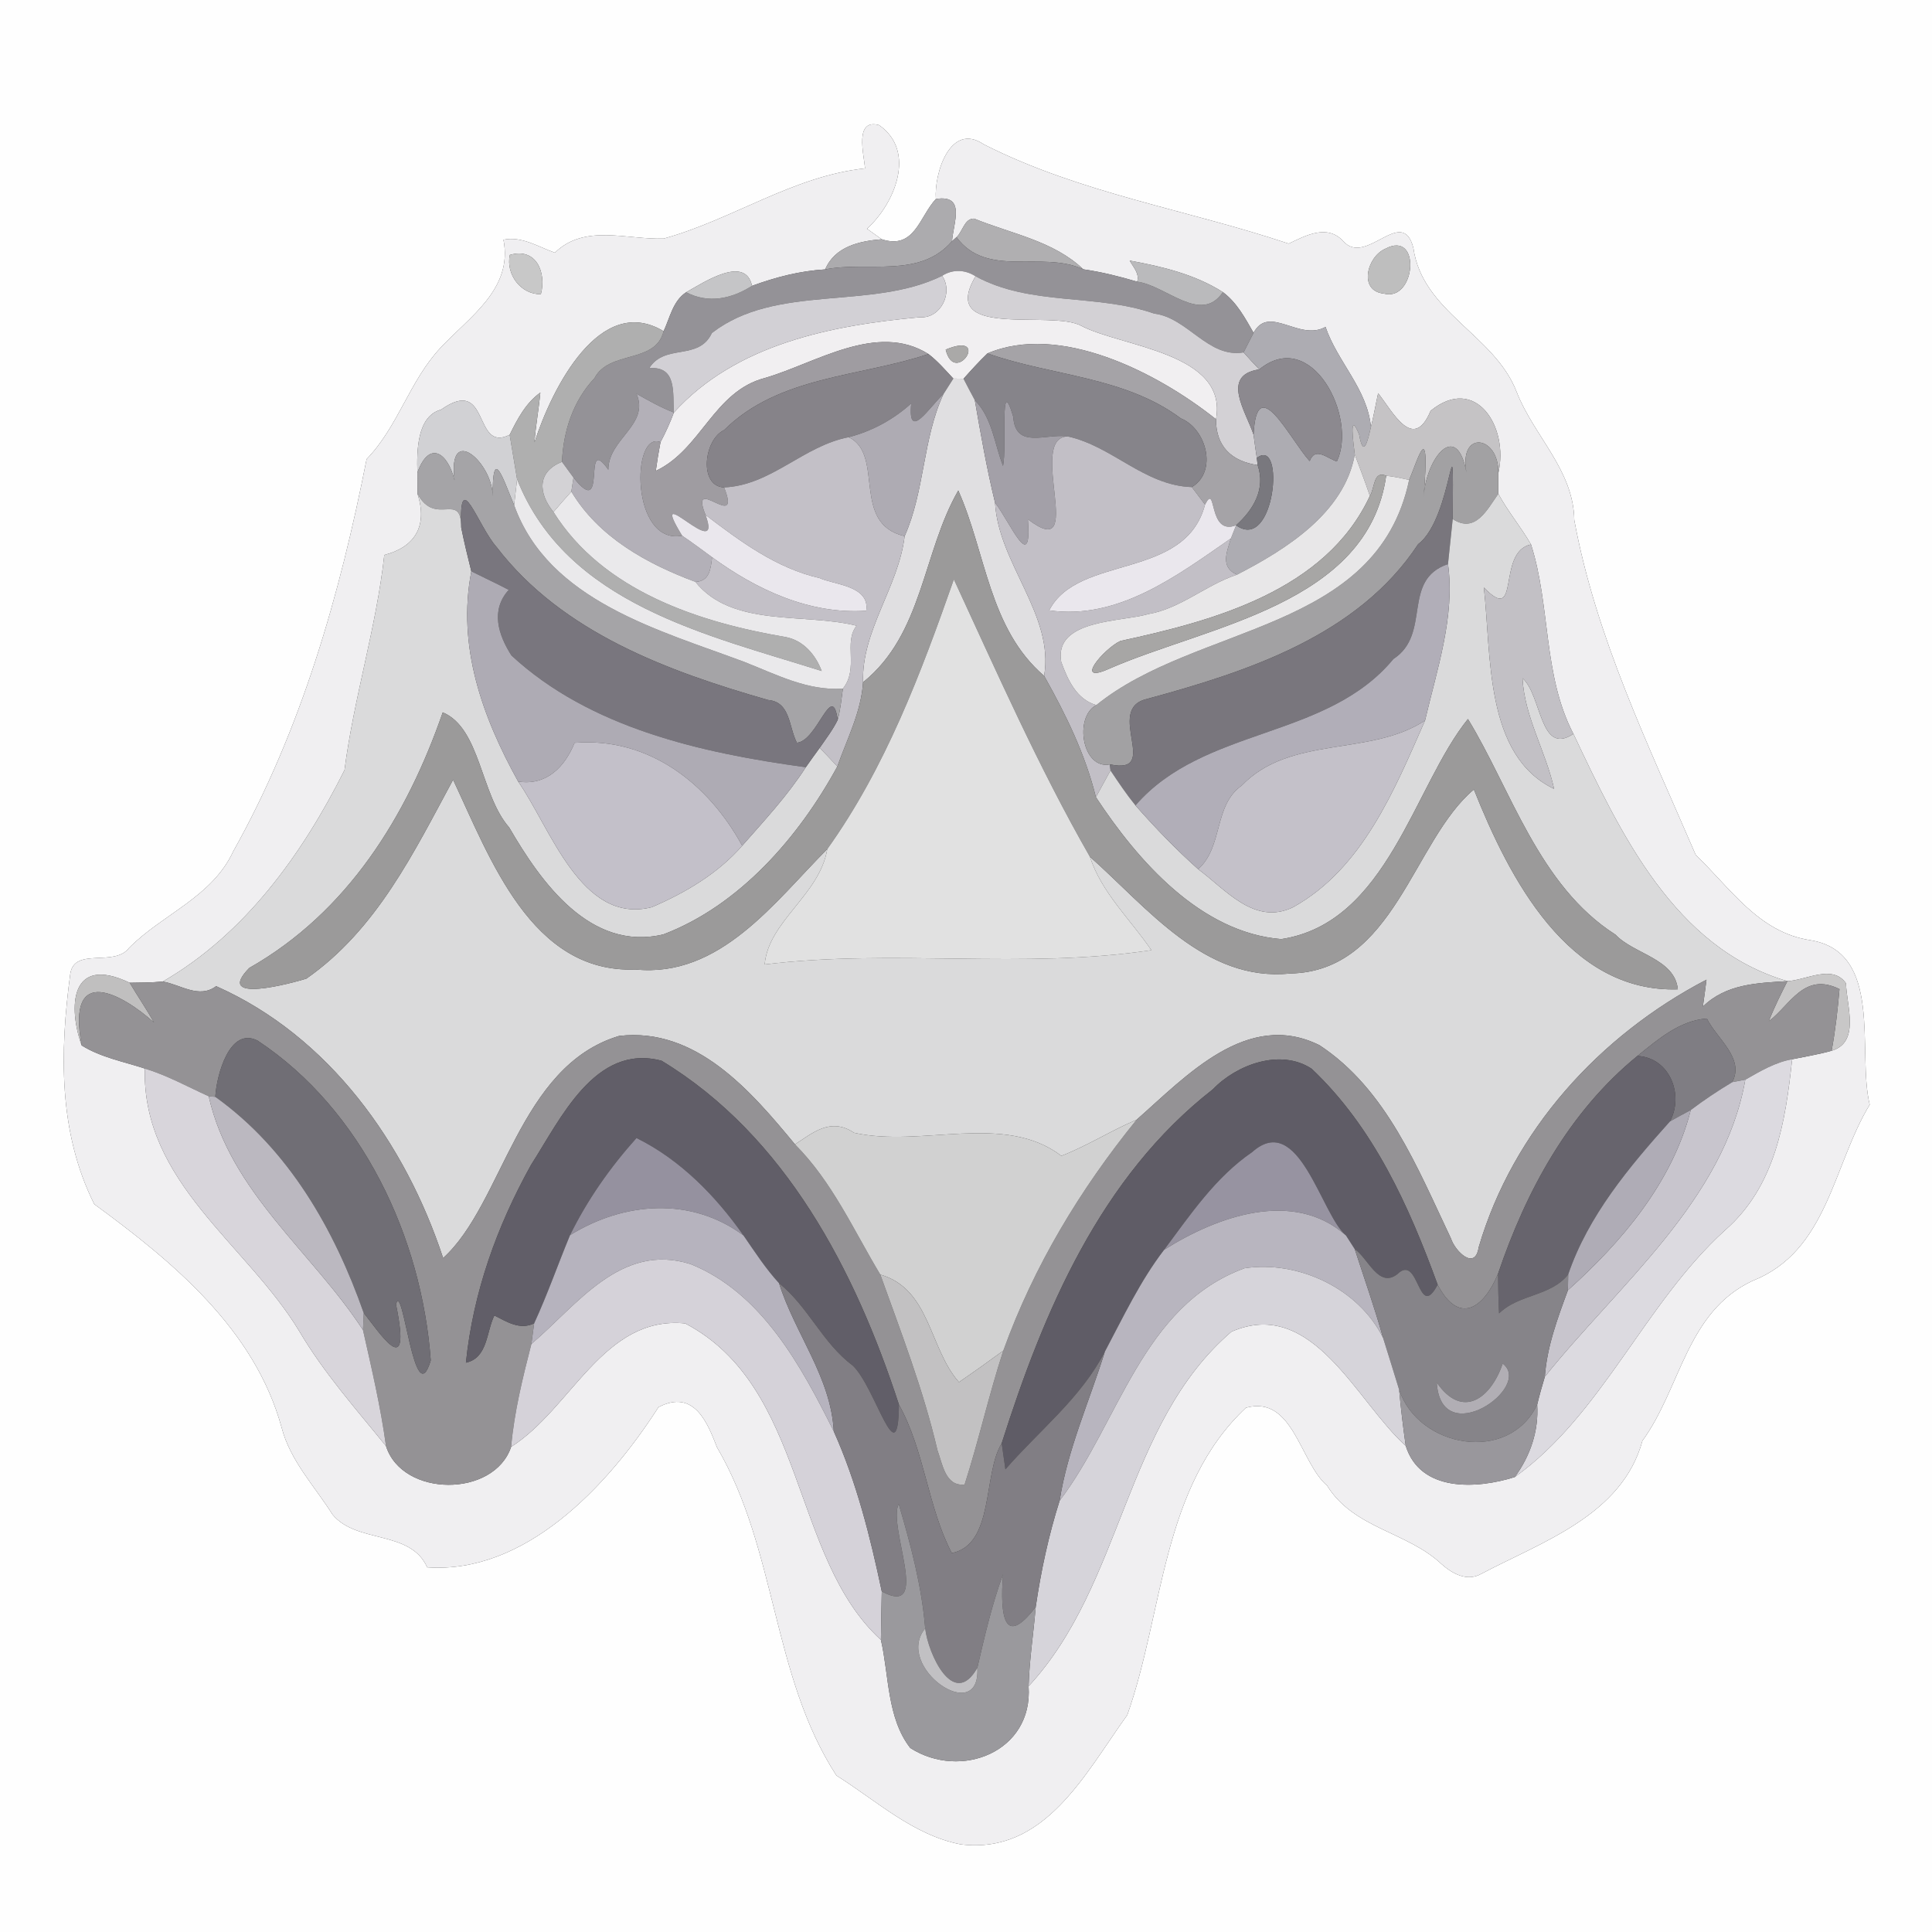 <?xml version="1.0" encoding="UTF-8" ?>
<!DOCTYPE svg PUBLIC "-//W3C//DTD SVG 1.1//EN" "http://www.w3.org/Graphics/SVG/1.1/DTD/svg11.dtd">
<svg width="250pt" height="250pt" viewBox="0 0 250 250" version="1.1" xmlns="http://www.w3.org/2000/svg">
<rect x="0" y="0" width="250" height="250" fill="#333333" stroke="none"/>
<g id="#fefefeff">
<path fill="#fefefe" opacity="1.00" d=" M 0.00 0.00 L 250.00 0.00 L 250.00 250.00 L 0.00 250.00 L 0.00 0.00 M 111.94 21.79 C 102.62 22.78 94.80 28.41 85.90 30.87 C 81.11 31.05 75.67 28.92 71.80 32.70 C 69.63 31.94 67.56 30.54 65.15 31.02 C 66.41 37.43 60.68 41.04 57.00 45.01 C 53.00 49.28 51.52 55.19 47.44 59.41 C 43.98 77.00 38.98 94.47 30.19 110.15 C 27.44 116.10 21.07 118.26 16.71 122.65 C 14.78 125.21 9.59 122.48 9.09 126.05 C 7.74 136.10 7.54 146.50 12.20 155.82 C 22.40 163.29 32.96 172.01 36.45 184.75 C 37.58 189.06 40.71 192.30 43.03 195.98 C 46.17 199.79 53.08 197.92 55.28 202.81 C 67.86 203.70 78.54 192.49 85.21 182.08 C 89.88 179.67 91.58 184.22 92.78 187.28 C 100.56 200.59 99.87 216.86 108.23 229.75 C 113.41 233.00 118.16 237.47 124.32 238.66 C 135.22 240.00 140.43 229.46 145.87 221.92 C 150.60 208.56 150.26 192.47 161.22 182.16 C 167.35 180.49 168.21 189.25 171.73 192.24 C 175.18 197.82 182.10 198.18 186.59 202.44 C 187.98 203.65 189.85 204.69 191.68 203.65 C 199.62 199.47 209.89 196.07 212.53 186.43 C 217.50 179.62 218.21 169.76 226.77 165.74 C 236.53 161.90 237.16 150.80 241.94 142.94 C 240.26 136.08 243.82 123.15 234.19 121.65 C 227.53 120.62 223.92 114.92 219.43 110.64 C 213.31 96.42 206.54 82.56 203.71 67.30 C 203.62 60.80 198.48 56.43 196.25 50.71 C 193.39 43.29 184.06 40.41 182.89 32.09 C 181.46 26.48 176.74 34.59 173.80 31.19 C 171.73 28.98 168.98 30.46 166.76 31.53 C 153.58 27.12 139.79 25.02 127.32 18.69 C 122.95 15.72 120.86 22.45 121.10 25.75 C 118.96 28.05 118.36 32.35 114.09 30.96 C 113.62 30.62 112.67 29.94 112.19 29.60 C 115.76 26.37 118.63 19.58 113.75 16.19 C 110.54 15.31 111.78 19.96 111.94 21.79 Z" />
</g>
<g id="#f0eff1ff">
<path fill="#f0eff1" opacity="1.00" d=" M 111.94 21.79 C 111.78 19.96 110.54 15.31 113.75 16.19 C 118.63 19.58 115.76 26.37 112.19 29.60 C 112.67 29.94 113.62 30.62 114.09 30.96 C 111.20 31.19 108.02 31.91 106.78 34.86 C 103.52 35.05 100.36 35.87 97.31 36.99 C 96.44 32.96 91.08 36.53 88.79 37.82 C 87.07 38.94 86.69 41.12 85.87 42.86 C 77.64 37.89 71.42 50.25 69.16 57.25 C 69.32 55.09 69.72 52.96 69.92 50.80 C 68.03 52.15 66.95 54.23 65.95 56.26 C 61.15 58.67 63.49 48.48 57.07 53.01 C 53.94 53.85 53.93 58.39 54.01 61.15 C 54.01 61.84 54.02 63.21 54.02 63.89 C 55.43 68.23 53.51 70.85 49.73 71.81 C 48.70 81.20 45.79 90.28 44.58 99.65 C 39.12 110.54 31.71 120.85 21.07 127.01 C 19.64 127.15 18.21 127.15 16.78 127.17 C 8.97 123.43 8.83 130.48 10.57 135.28 C 13.06 136.83 15.99 137.37 18.74 138.27 C 18.39 153.01 31.90 160.96 38.73 172.26 C 41.90 177.64 46.04 182.29 49.95 187.12 C 52.05 193.76 63.94 193.81 66.14 187.22 C 73.98 182.26 78.09 170.20 88.67 171.25 C 104.39 179.53 102.29 201.54 113.99 212.20 C 115.05 216.79 114.76 222.30 117.79 226.19 C 124.31 230.36 133.69 226.69 133.10 218.20 C 145.41 204.89 145.44 184.27 159.35 172.32 C 169.85 167.75 175.51 181.35 181.90 187.09 C 183.77 193.08 191.04 192.70 196.01 191.13 C 207.31 183.05 212.82 168.64 223.20 159.21 C 229.76 153.49 231.04 145.13 231.90 137.07 C 233.61 136.72 235.33 136.44 237.01 135.97 C 240.73 134.85 238.95 130.21 238.87 127.24 C 237.11 124.73 233.73 126.84 231.29 126.96 C 216.64 122.70 209.63 107.71 203.60 94.96 C 199.63 87.36 200.66 78.38 198.11 70.45 C 196.81 68.19 195.12 66.19 193.88 63.90 C 193.88 63.23 193.88 61.91 193.88 61.24 C 195.29 55.19 190.91 48.42 185.12 53.16 C 182.87 58.55 180.25 53.31 178.33 50.88 C 178.01 52.33 177.76 53.80 177.40 55.24 C 176.91 50.30 173.07 46.83 171.52 42.30 C 168.13 44.22 164.20 39.34 162.21 43.07 C 161.12 41.16 160.04 39.14 158.24 37.80 C 154.63 35.50 150.35 34.48 146.18 33.72 C 146.65 34.58 147.47 35.38 147.15 36.45 C 144.86 35.77 142.54 35.19 140.18 34.85 C 136.31 31.17 131.01 30.30 126.05 28.29 C 124.80 28.25 124.57 29.98 123.77 30.69 L 123.19 31.21 C 123.37 28.82 125.02 25.13 121.10 25.75 C 120.86 22.45 122.95 15.72 127.32 18.69 C 139.79 25.02 153.58 27.12 166.76 31.53 C 168.98 30.46 171.73 28.98 173.80 31.19 C 176.74 34.59 181.46 26.48 182.89 32.09 C 184.06 40.41 193.39 43.29 196.25 50.71 C 198.48 56.43 203.62 60.80 203.71 67.30 C 206.54 82.56 213.31 96.42 219.43 110.64 C 223.92 114.92 227.53 120.62 234.19 121.65 C 243.82 123.15 240.26 136.08 241.94 142.94 C 237.16 150.80 236.53 161.90 226.77 165.74 C 218.21 169.76 217.50 179.62 212.53 186.43 C 209.89 196.07 199.62 199.47 191.68 203.65 C 189.85 204.69 187.98 203.65 186.59 202.44 C 182.10 198.18 175.18 197.82 171.73 192.24 C 168.21 189.25 167.35 180.49 161.22 182.16 C 150.26 192.47 150.60 208.56 145.87 221.92 C 140.43 229.46 135.22 240.00 124.32 238.66 C 118.16 237.47 113.41 233.00 108.23 229.75 C 99.87 216.86 100.56 200.59 92.78 187.28 C 91.58 184.22 89.88 179.67 85.21 182.08 C 78.54 192.49 67.86 203.70 55.28 202.81 C 53.08 197.92 46.17 199.79 43.03 195.98 C 40.71 192.30 37.58 189.06 36.45 184.75 C 32.96 172.01 22.40 163.29 12.20 155.82 C 7.54 146.50 7.74 136.10 9.09 126.05 C 9.59 122.48 14.78 125.21 16.71 122.65 C 21.07 118.26 27.44 116.10 30.19 110.15 C 38.98 94.47 43.98 77.00 47.44 59.41 C 51.52 55.19 53.00 49.28 57.00 45.01 C 60.68 41.04 66.41 37.43 65.15 31.02 C 67.56 30.54 69.63 31.94 71.80 32.70 C 75.67 28.92 81.11 31.05 85.90 30.87 C 94.80 28.41 102.62 22.78 111.94 21.79 M 179.26 32.19 C 176.88 33.22 175.75 37.64 179.06 37.99 C 183.21 39.11 183.96 29.69 179.26 32.19 M 65.97 32.99 C 65.44 35.49 67.39 38.12 69.99 38.07 C 70.73 35.25 69.38 31.98 65.97 32.99 Z" />
</g>
<g id="#acabaeff">
<path fill="#acabae" opacity="1.00" d=" M 114.09 30.96 C 118.36 32.35 118.96 28.05 121.10 25.75 C 125.02 25.13 123.37 28.82 123.19 31.21 C 119.00 36.09 112.28 33.77 106.78 34.86 C 108.02 31.91 111.20 31.19 114.09 30.96 Z" />
</g>
<g id="#b0afb1ff">
<path fill="#b0afb1" opacity="1.00" d=" M 123.77 30.69 C 124.57 29.98 124.80 28.25 126.05 28.29 C 131.01 30.30 136.31 31.17 140.18 34.85 C 134.81 32.36 127.72 36.06 123.77 30.69 Z" />
</g>
<g id="#949297ff">
<path fill="#949297" opacity="1.00" d=" M 123.19 31.21 L 123.77 30.69 C 127.72 36.06 134.81 32.36 140.18 34.85 C 142.54 35.19 144.86 35.77 147.15 36.45 C 150.87 36.92 155.41 42.02 158.24 37.80 C 160.04 39.14 161.12 41.16 162.21 43.07 C 161.89 43.70 161.24 44.97 160.92 45.60 C 156.32 46.38 153.72 41.12 149.36 40.58 C 141.85 37.96 133.34 39.63 126.24 35.75 C 124.88 34.88 123.29 34.81 121.91 35.69 C 112.70 40.22 100.46 36.64 92.12 43.09 C 90.41 46.75 86.04 44.40 84.01 47.64 C 87.62 47.35 87.04 50.84 87.20 53.38 C 85.51 52.73 83.93 51.84 82.36 50.95 C 84.11 54.97 78.70 56.78 78.72 60.79 C 75.23 55.81 78.74 67.55 74.21 61.80 C 73.84 61.29 73.09 60.27 72.72 59.76 C 72.89 55.78 74.16 51.87 76.93 48.93 C 78.81 45.30 84.83 47.11 85.87 42.86 C 86.69 41.12 87.07 38.94 88.79 37.82 C 91.69 39.32 94.66 38.67 97.31 36.99 C 100.36 35.87 103.52 35.05 106.78 34.86 C 112.28 33.77 119.00 36.09 123.19 31.21 Z" />
</g>
<g id="#bebebeff">
<path fill="#bebebe" opacity="1.00" d=" M 179.26 32.19 C 183.96 29.69 183.21 39.11 179.06 37.99 C 175.75 37.64 176.88 33.22 179.26 32.19 Z" />
</g>
<g id="#c8c8c8ff">
<path fill="#c8c8c8" opacity="1.00" d=" M 65.97 32.99 C 69.38 31.98 70.73 35.25 69.99 38.07 C 67.39 38.12 65.44 35.49 65.97 32.99 Z" />
</g>
<g id="#bababcff">
<path fill="#bababc" opacity="1.00" d=" M 146.18 33.72 C 150.35 34.48 154.63 35.50 158.24 37.80 C 155.41 42.02 150.87 36.92 147.15 36.45 C 147.47 35.38 146.65 34.58 146.18 33.72 Z" />
</g>
<g id="#c5c5c7ff">
<path fill="#c5c5c7" opacity="1.00" d=" M 88.79 37.82 C 91.08 36.53 96.44 32.96 97.31 36.99 C 94.66 38.67 91.69 39.32 88.79 37.82 Z" />
</g>
<g id="#f1eff1ff">
<path fill="#f1eff1" opacity="1.00" d=" M 121.91 35.69 C 123.29 34.81 124.88 34.88 126.24 35.75 C 121.32 44.02 136.02 40.01 139.94 42.17 C 145.12 44.90 158.94 45.61 157.35 54.25 C 149.59 48.07 137.05 41.79 127.78 45.73 C 126.69 46.77 125.68 47.89 124.68 49.01 C 124.35 49.00 123.69 48.99 123.36 48.99 C 122.33 47.89 121.34 46.73 120.14 45.81 C 113.46 41.62 105.54 47.01 98.98 48.91 C 92.34 50.64 90.74 58.17 84.86 60.93 C 85.03 59.68 85.23 58.45 85.47 57.21 C 86.13 55.98 86.71 54.70 87.20 53.38 C 95.24 44.51 107.61 42.09 119.03 41.05 C 121.73 41.26 123.40 37.83 121.91 35.69 M 122.37 45.24 C 123.58 50.10 128.34 42.76 122.37 45.24 Z" />
</g>
<g id="#d2d0d5ff">
<path fill="#d2d0d5" opacity="1.00" d=" M 92.12 43.09 C 100.46 36.64 112.70 40.22 121.91 35.69 C 123.40 37.83 121.73 41.26 119.03 41.05 C 107.61 42.09 95.24 44.51 87.20 53.38 C 87.04 50.84 87.62 47.35 84.01 47.64 C 86.04 44.40 90.41 46.75 92.12 43.09 Z" />
</g>
<g id="#d3d1d5ff">
<path fill="#d3d1d5" opacity="1.00" d=" M 126.24 35.75 C 133.34 39.63 141.85 37.96 149.36 40.58 C 153.72 41.12 156.32 46.38 160.92 45.60 C 161.58 46.35 162.26 47.08 162.95 47.80 C 157.89 48.54 161.25 53.31 162.21 56.25 C 162.34 57.26 162.48 58.26 162.63 59.26 L 162.74 60.18 C 159.36 59.70 157.33 57.75 157.35 54.25 C 158.94 45.61 145.12 44.90 139.94 42.17 C 136.02 40.01 121.32 44.02 126.24 35.75 Z" />
</g>
<g id="#afafafff">
<path fill="#afafaf" opacity="1.00" d=" M 69.16 57.25 C 71.42 50.25 77.64 37.89 85.87 42.86 C 84.83 47.11 78.81 45.30 76.93 48.93 C 74.16 51.87 72.89 55.78 72.72 59.76 C 69.50 61.03 69.63 63.82 71.62 66.25 C 77.99 76.43 90.37 80.52 101.65 82.43 C 103.95 82.86 105.54 84.72 106.33 86.83 C 91.53 82.15 73.31 78.18 66.91 62.02 C 66.67 60.58 66.19 57.70 65.95 56.26 C 66.95 54.23 68.03 52.15 69.92 50.80 C 69.72 52.96 69.32 55.09 69.16 57.25 Z" />
</g>
<g id="#adacb2ff">
<path fill="#adacb2" opacity="1.00" d=" M 162.21 43.07 C 164.20 39.34 168.13 44.22 171.52 42.30 C 173.07 46.83 176.91 50.30 177.40 55.24 C 177.00 56.98 176.44 59.46 175.87 56.22 C 174.49 52.85 175.16 57.57 175.31 58.82 C 173.95 66.38 166.40 71.10 160.07 74.36 C 157.86 73.39 158.76 71.42 159.28 69.67 C 159.44 69.25 159.78 68.40 159.95 67.97 C 164.98 71.60 166.37 56.38 162.63 59.26 C 162.48 58.26 162.34 57.26 162.21 56.25 C 162.62 47.90 166.82 56.71 169.47 59.67 C 170.18 57.73 171.75 59.33 172.99 59.71 C 175.70 54.02 169.73 42.25 162.95 47.80 C 162.26 47.08 161.58 46.35 160.92 45.60 C 161.24 44.97 161.89 43.70 162.21 43.07 Z" />
</g>
<g id="#9f9ca1ff">
<path fill="#9f9ca1" opacity="1.00" d=" M 98.98 48.91 C 105.54 47.01 113.46 41.62 120.14 45.81 C 111.25 48.79 100.79 48.62 93.70 55.65 C 91.06 56.89 90.40 62.94 93.70 63.07 C 96.06 69.04 89.08 61.12 91.30 66.64 C 93.70 73.21 83.50 61.50 88.27 69.32 C 81.61 70.59 81.66 55.67 85.47 57.21 C 85.23 58.45 85.03 59.68 84.86 60.93 C 90.74 58.17 92.34 50.64 98.98 48.91 Z" />
</g>
<g id="#a5a3a7ff">
<path fill="#a5a3a7" opacity="1.00" d=" M 127.78 45.73 C 137.05 41.79 149.59 48.07 157.35 54.25 C 157.33 57.75 159.36 59.70 162.74 60.18 C 163.80 63.27 162.19 65.96 159.95 67.97 C 156.24 69.41 157.47 62.24 155.93 65.30 C 155.35 64.54 154.78 63.79 154.22 63.03 C 157.60 61.00 156.09 55.47 152.80 54.14 C 145.48 48.69 136.11 48.67 127.78 45.73 Z" />
</g>
<g id="#aaa9a8ff">
<path fill="#aaa9a8" opacity="1.00" d=" M 122.37 45.24 C 128.34 42.76 123.58 50.10 122.37 45.24 Z" />
</g>
<g id="#868389ff">
<path fill="#868389" opacity="1.00" d=" M 93.70 55.65 C 100.79 48.62 111.25 48.79 120.14 45.81 C 121.34 46.73 122.33 47.89 123.36 48.99 C 123.04 49.49 122.40 50.50 122.08 51.00 C 120.34 52.56 117.42 57.32 117.91 52.21 C 115.60 54.29 112.85 55.79 109.83 56.57 C 103.97 57.68 99.79 62.81 93.70 63.07 C 90.40 62.94 91.06 56.89 93.70 55.65 Z" />
</g>
<g id="#86848aff">
<path fill="#86848a" opacity="1.00" d=" M 124.68 49.01 C 125.68 47.89 126.69 46.77 127.78 45.73 C 136.11 48.67 145.48 48.69 152.80 54.14 C 156.09 55.47 157.60 61.00 154.22 63.03 C 148.05 62.82 143.95 57.73 138.15 56.47 C 135.33 56.06 131.40 58.19 131.11 53.92 C 129.32 47.90 130.32 57.96 129.79 60.29 C 128.67 57.42 128.40 54.07 126.14 51.78 C 125.64 50.86 125.16 49.94 124.68 49.01 Z" />
</g>
<g id="#8c898fff">
<path fill="#8c898f" opacity="1.00" d=" M 162.95 47.80 C 169.73 42.25 175.70 54.02 172.99 59.71 C 171.75 59.33 170.18 57.73 169.47 59.67 C 166.82 56.71 162.62 47.90 162.21 56.25 C 161.25 53.31 157.89 48.54 162.95 47.80 Z" />
</g>
<g id="#e0dfe1ff">
<path fill="#e0dfe1" opacity="1.00" d=" M 123.36 48.99 C 123.69 48.99 124.35 49.00 124.68 49.01 C 125.16 49.94 125.64 50.86 126.14 51.78 C 126.91 56.22 127.69 60.66 128.76 65.05 C 129.19 72.93 136.46 79.60 135.11 87.46 C 127.96 81.33 127.60 71.55 124.00 63.47 C 119.36 71.54 119.45 82.03 111.68 88.28 C 111.46 81.61 116.27 75.96 117.06 69.38 C 119.68 63.50 119.38 56.84 122.08 51.00 C 122.40 50.50 123.04 49.49 123.36 48.99 Z" />
</g>
<g id="#b3b0b8ff">
<path fill="#b3b0b8" opacity="1.00" d=" M 82.36 50.95 C 83.93 51.84 85.51 52.73 87.20 53.38 C 86.71 54.70 86.13 55.98 85.47 57.21 C 81.66 55.67 81.61 70.59 88.27 69.32 C 89.59 70.21 90.86 71.16 92.15 72.11 C 91.96 73.57 91.84 75.21 89.99 75.30 C 83.70 72.94 77.48 69.54 73.93 63.61 C 74.00 63.15 74.14 62.25 74.21 61.80 C 78.74 67.55 75.23 55.81 78.72 60.79 C 78.70 56.78 84.11 54.97 82.36 50.95 Z" />
</g>
<g id="#aeabb3ff">
<path fill="#aeabb3" opacity="1.00" d=" M 117.91 52.21 C 117.42 57.32 120.34 52.56 122.08 51.00 C 119.38 56.84 119.68 63.50 117.06 69.38 C 110.06 67.76 114.52 58.86 109.83 56.57 C 112.85 55.79 115.60 54.29 117.91 52.21 Z" />
</g>
<g id="#c5c3c5ff">
<path fill="#c5c3c5" opacity="1.00" d=" M 178.33 50.88 C 180.25 53.31 182.87 58.55 185.12 53.16 C 190.91 48.42 195.29 55.19 193.88 61.24 C 194.01 56.35 188.73 55.55 189.76 61.15 C 188.51 54.28 184.55 59.25 184.22 64.27 C 185.10 53.48 183.40 59.70 182.34 62.10 C 181.35 61.88 180.37 61.66 179.37 61.56 C 177.68 60.83 177.90 63.22 177.26 64.17 C 176.66 62.37 175.97 60.60 175.31 58.82 C 175.16 57.57 174.49 52.85 175.87 56.22 C 176.44 59.46 177.00 56.98 177.40 55.24 C 177.76 53.80 178.01 52.33 178.33 50.88 Z" />
</g>
<g id="#a3a0a8ff">
<path fill="#a3a0a8" opacity="1.00" d=" M 126.14 51.78 C 128.40 54.07 128.67 57.42 129.79 60.29 C 130.32 57.96 129.32 47.90 131.11 53.92 C 131.40 58.19 135.33 56.06 138.15 56.47 C 132.79 56.63 140.79 73.18 133.01 67.19 C 133.55 74.44 130.81 67.74 128.76 65.05 C 127.69 60.66 126.91 56.22 126.14 51.78 Z" />
</g>
<g id="#d1d1d4ff">
<path fill="#d1d1d4" opacity="1.00" d=" M 54.01 61.15 C 53.93 58.39 53.94 53.85 57.07 53.01 C 63.49 48.48 61.15 58.67 65.95 56.26 C 66.19 57.70 66.67 60.58 66.91 62.02 C 66.82 62.86 66.63 64.53 66.53 65.37 C 64.99 61.67 63.73 57.61 63.75 64.23 C 63.78 59.89 57.87 54.66 58.82 62.15 C 57.93 58.54 55.54 56.93 54.01 61.15 Z" />
</g>
<g id="#c3c0c7ff">
<path fill="#c3c0c7" opacity="1.00" d=" M 93.70 63.07 C 99.79 62.81 103.97 57.68 109.83 56.57 C 114.52 58.86 110.06 67.76 117.06 69.38 C 116.27 75.96 111.46 81.61 111.68 88.28 C 111.44 92.12 109.61 95.61 108.35 99.18 C 107.60 98.37 106.84 97.56 106.07 96.77 C 106.88 95.59 107.77 94.44 108.40 93.15 C 108.76 91.83 108.88 90.46 109.07 89.11 C 111.18 86.45 109.10 83.16 110.84 80.97 C 104.09 79.27 94.74 81.23 89.99 75.30 C 91.84 75.21 91.96 73.57 92.15 72.11 C 97.91 76.31 104.77 79.53 112.09 79.03 C 112.59 75.77 107.87 75.66 106.08 74.81 C 100.45 73.53 95.79 70.05 91.30 66.64 C 89.08 61.12 96.06 69.04 93.70 63.07 Z" />
</g>
<g id="#c2bfc6ff">
<path fill="#c2bfc6" opacity="1.00" d=" M 133.01 67.19 C 140.79 73.18 132.79 56.63 138.15 56.47 C 143.95 57.73 148.05 62.82 154.22 63.03 C 154.78 63.79 155.35 64.54 155.93 65.30 C 153.35 75.13 139.51 71.68 135.77 78.98 C 144.69 80.28 152.36 74.46 159.28 69.67 C 158.76 71.42 157.86 73.39 160.07 74.36 C 156.05 75.68 152.78 78.75 148.55 79.47 C 145.18 80.49 136.34 80.11 137.32 85.65 C 138.17 87.96 139.27 90.48 141.86 91.24 C 138.93 92.79 140.05 99.64 143.63 98.91 L 143.70 99.70 C 143.07 100.85 142.43 102.00 141.81 103.15 C 140.41 97.53 137.92 92.46 135.11 87.46 C 136.46 79.60 129.19 72.93 128.76 65.05 C 130.81 67.74 133.55 74.44 133.01 67.19 Z" />
</g>
<g id="#a2a1a3ff">
<path fill="#a2a1a3" opacity="1.00" d=" M 184.22 64.27 C 184.55 59.25 188.51 54.28 189.76 61.15 C 188.73 55.55 194.01 56.35 193.88 61.24 C 193.88 61.91 193.88 63.23 193.88 63.90 C 192.42 65.98 190.89 69.08 187.98 67.16 C 188.09 51.75 188.05 67.05 183.51 70.41 C 175.73 82.25 161.43 86.91 148.39 90.45 C 142.84 91.76 150.35 100.34 143.63 98.91 C 140.05 99.64 138.93 92.79 141.86 91.24 C 154.89 80.68 178.19 81.87 182.34 62.10 C 183.40 59.70 185.10 53.48 184.22 64.27 Z" />
</g>
<g id="#a5a4a7ff">
<path fill="#a5a4a7" opacity="1.00" d=" M 54.01 61.15 C 55.54 56.93 57.93 58.54 58.82 62.15 C 57.87 54.66 63.78 59.89 63.75 64.23 C 63.73 57.61 64.99 61.67 66.53 65.37 C 70.98 77.77 85.28 81.52 96.34 85.66 C 100.45 87.28 104.52 89.42 109.07 89.11 C 108.88 90.46 108.76 91.83 108.40 93.15 C 107.66 88.01 105.80 95.88 103.12 96.11 C 102.05 94.07 102.31 90.83 99.39 90.58 C 86.45 86.87 72.76 81.87 64.26 70.79 C 61.81 68.03 59.38 60.15 59.68 68.26 C 59.70 63.46 56.37 68.24 54.02 63.89 C 54.02 63.21 54.01 61.84 54.01 61.15 Z" />
</g>
<g id="#79787eff">
<path fill="#79787e" opacity="1.00" d=" M 162.63 59.26 C 166.37 56.38 164.98 71.60 159.95 67.97 C 162.19 65.96 163.80 63.27 162.74 60.18 L 162.63 59.26 Z" />
</g>
<g id="#e8e7e8ff">
<path fill="#e8e7e8" opacity="1.00" d=" M 175.31 58.82 C 175.97 60.60 176.66 62.37 177.26 64.17 C 171.56 76.42 157.09 80.33 144.98 82.94 C 142.88 83.90 138.75 88.71 143.60 86.50 C 156.32 80.95 177.02 78.23 179.37 61.56 C 180.37 61.66 181.35 61.88 182.34 62.10 C 178.19 81.87 154.89 80.68 141.86 91.24 C 139.27 90.48 138.17 87.96 137.32 85.65 C 136.34 80.11 145.18 80.49 148.55 79.47 C 152.78 78.75 156.05 75.68 160.07 74.36 C 166.40 71.10 173.95 66.38 175.31 58.82 Z" />
</g>
<g id="#d3d2d5ff">
<path fill="#d3d2d5" opacity="1.00" d=" M 71.62 66.25 C 69.63 63.82 69.50 61.03 72.72 59.76 C 73.09 60.27 73.84 61.29 74.21 61.80 C 74.14 62.25 74.00 63.15 73.93 63.61 C 73.15 64.48 72.38 65.36 71.62 66.25 Z" />
</g>
<g id="#79767dff">
<path fill="#79767d" opacity="1.00" d=" M 183.51 70.41 C 188.05 67.05 188.09 51.75 187.98 67.16 C 187.83 68.62 187.53 71.53 187.37 72.99 C 181.29 75.05 185.29 82.03 180.31 85.27 C 171.66 95.74 155.76 94.00 146.93 104.22 C 145.76 102.78 144.73 101.24 143.70 99.70 L 143.63 98.91 C 150.35 100.34 142.84 91.76 148.39 90.45 C 161.43 86.91 175.73 82.25 183.51 70.41 Z" />
</g>
<g id="#a7a6a5ff">
<path fill="#a7a6a5" opacity="1.00" d=" M 177.26 64.17 C 177.90 63.22 177.68 60.83 179.37 61.56 C 177.02 78.23 156.32 80.95 143.60 86.50 C 138.75 88.71 142.88 83.90 144.98 82.94 C 157.09 80.33 171.56 76.42 177.26 64.17 Z" />
</g>
<g id="#eae9ebff">
<path fill="#eae9eb" opacity="1.00" d=" M 66.91 62.02 C 73.31 78.18 91.53 82.15 106.33 86.83 C 105.54 84.72 103.95 82.86 101.65 82.43 C 90.37 80.52 77.99 76.43 71.62 66.25 C 72.38 65.36 73.15 64.48 73.93 63.61 C 77.48 69.54 83.70 72.94 89.99 75.30 C 94.74 81.23 104.09 79.27 110.84 80.97 C 109.10 83.16 111.18 86.45 109.07 89.11 C 104.52 89.42 100.45 87.28 96.34 85.66 C 85.28 81.52 70.98 77.77 66.53 65.37 C 66.63 64.53 66.82 62.86 66.91 62.02 Z" />
</g>
<g id="#dadadbff">
<path fill="#dadadb" opacity="1.00" d=" M 54.02 63.89 C 56.37 68.24 59.70 63.46 59.68 68.26 C 60.06 70.16 60.52 72.04 60.99 73.93 C 59.11 83.67 62.44 92.80 67.05 101.13 C 71.23 107.11 75.21 119.70 84.34 117.39 C 88.69 115.52 92.90 113.04 96.04 109.44 C 98.91 106.17 101.91 102.95 104.27 99.28 C 104.86 98.44 105.46 97.60 106.07 96.77 C 106.84 97.56 107.60 98.37 108.35 99.18 C 103.40 108.28 95.72 117.15 85.84 120.91 C 76.36 123.16 70.00 114.15 65.88 107.06 C 62.19 102.88 62.18 94.22 57.29 92.18 C 52.64 105.61 44.99 118.02 32.26 125.25 C 27.58 130.02 37.92 127.17 39.64 126.64 C 48.78 120.26 53.57 110.25 58.63 100.90 C 63.44 111.10 68.76 125.98 82.22 125.45 C 93.19 126.56 100.25 116.68 107.05 109.87 C 106.07 115.81 99.43 119.19 98.95 124.80 C 115.57 122.76 132.43 125.46 148.99 122.95 C 146.27 118.96 142.55 115.53 141.03 110.86 C 148.41 117.39 155.89 127.10 166.93 125.97 C 180.43 125.73 182.83 108.77 190.72 102.16 C 195.28 113.58 202.88 128.46 217.11 128.02 C 216.73 124.06 211.39 123.45 209.04 120.94 C 199.10 114.61 195.49 102.08 189.95 93.04 C 182.93 101.74 179.55 119.44 165.79 121.52 C 155.34 120.67 147.23 111.38 141.81 103.15 C 142.43 102.00 143.07 100.85 143.70 99.70 C 144.73 101.24 145.76 102.78 146.93 104.22 C 149.47 107.11 152.16 109.90 155.04 112.47 C 158.55 115.05 162.33 119.83 167.33 117.39 C 176.32 112.40 180.44 102.22 184.40 93.23 C 185.92 86.71 188.31 79.77 187.37 72.99 C 187.53 71.53 187.83 68.62 187.98 67.16 C 190.89 69.08 192.42 65.98 193.88 63.90 C 195.12 66.19 196.81 68.19 198.11 70.45 C 193.59 71.42 196.84 81.03 192.01 76.02 C 193.00 84.78 192.07 97.75 201.10 102.08 C 200.03 97.23 197.27 92.78 197.01 87.76 C 199.53 89.97 199.22 97.89 203.60 94.96 C 209.63 107.71 216.64 122.70 231.29 126.96 C 227.35 127.20 223.35 127.32 220.35 130.25 C 220.52 129.09 220.67 127.93 220.82 126.77 C 206.98 133.97 195.76 146.32 191.34 161.40 C 190.88 164.49 188.27 161.89 187.75 160.25 C 183.44 151.19 179.43 140.96 170.74 135.25 C 161.38 130.60 153.43 139.31 147.07 144.90 C 143.76 146.30 140.69 148.27 137.34 149.57 C 129.91 143.91 119.26 148.55 110.51 146.58 C 107.45 144.52 105.13 146.64 102.87 148.08 C 97.19 141.21 90.09 132.88 80.11 134.05 C 67.07 137.95 65.12 155.76 57.34 162.79 C 52.45 147.93 42.58 134.09 27.97 127.61 C 25.75 129.27 23.40 127.42 21.07 127.01 C 31.71 120.85 39.12 110.54 44.58 99.65 C 45.79 90.28 48.70 81.20 49.73 71.81 C 53.51 70.85 55.43 68.23 54.02 63.89 Z" />
</g>
<g id="#79767eff">
<path fill="#79767e" opacity="1.00" d=" M 59.68 68.26 C 59.38 60.15 61.81 68.03 64.26 70.79 C 72.76 81.87 86.45 86.87 99.39 90.58 C 102.31 90.83 102.05 94.07 103.12 96.11 C 105.80 95.88 107.66 88.01 108.40 93.15 C 107.77 94.44 106.88 95.59 106.07 96.77 C 105.46 97.60 104.86 98.44 104.27 99.28 C 90.88 97.45 76.36 94.25 66.18 84.82 C 64.46 82.13 63.46 78.95 65.83 76.33 C 64.24 75.49 62.60 74.74 60.99 73.93 C 60.52 72.04 60.06 70.16 59.68 68.26 Z" />
</g>
<g id="#9b9a9aff">
<path fill="#9b9a9a" opacity="1.00" d=" M 111.68 88.28 C 119.45 82.03 119.36 71.54 124.00 63.47 C 127.60 71.55 127.96 81.33 135.11 87.46 C 137.92 92.46 140.41 97.53 141.81 103.15 C 147.23 111.38 155.34 120.67 165.79 121.52 C 179.55 119.44 182.93 101.74 189.95 93.04 C 195.49 102.08 199.10 114.61 209.04 120.94 C 211.39 123.45 216.73 124.06 217.11 128.02 C 202.88 128.46 195.28 113.58 190.72 102.16 C 182.83 108.77 180.43 125.73 166.93 125.97 C 155.89 127.10 148.41 117.39 141.03 110.86 C 134.39 99.27 128.94 86.88 123.43 74.97 C 119.16 87.14 114.61 99.29 107.05 109.87 C 100.25 116.68 93.19 126.56 82.22 125.45 C 68.76 125.98 63.44 111.10 58.63 100.90 C 53.57 110.25 48.78 120.26 39.64 126.64 C 37.92 127.17 27.58 130.02 32.26 125.25 C 44.99 118.02 52.64 105.61 57.29 92.18 C 62.18 94.22 62.19 102.88 65.88 107.06 C 70.00 114.15 76.36 123.16 85.84 120.91 C 95.72 117.15 103.40 108.28 108.35 99.18 C 109.61 95.61 111.44 92.12 111.68 88.28 Z" />
</g>
<g id="#eae7edff">
<path fill="#eae7ed" opacity="1.00" d=" M 155.93 65.30 C 157.47 62.24 156.24 69.41 159.95 67.97 C 159.78 68.40 159.44 69.25 159.28 69.67 C 152.36 74.46 144.69 80.28 135.77 78.98 C 139.51 71.68 153.35 75.13 155.93 65.30 Z" />
<path fill="#eae7ed" opacity="1.00" d=" M 88.27 69.32 C 83.50 61.50 93.70 73.21 91.30 66.64 C 95.79 70.05 100.45 73.53 106.08 74.81 C 107.87 75.66 112.59 75.77 112.09 79.03 C 104.77 79.53 97.91 76.31 92.15 72.11 C 90.86 71.16 89.59 70.21 88.27 69.32 Z" />
</g>
<g id="#c2c0c5ff">
<path fill="#c2c0c5" opacity="1.00" d=" M 192.01 76.02 C 196.84 81.03 193.59 71.42 198.11 70.45 C 200.66 78.38 199.63 87.36 203.60 94.96 C 199.22 97.89 199.53 89.97 197.01 87.76 C 197.27 92.78 200.03 97.23 201.10 102.08 C 192.07 97.75 193.00 84.78 192.01 76.02 Z" />
</g>
<g id="#b1aeb8ff">
<path fill="#b1aeb8" opacity="1.00" d=" M 180.31 85.27 C 185.29 82.03 181.29 75.05 187.37 72.99 C 188.31 79.77 185.92 86.71 184.40 93.23 C 177.31 97.92 166.97 95.10 160.68 101.65 C 157.01 104.23 158.31 109.58 155.04 112.47 C 152.16 109.90 149.47 107.11 146.93 104.22 C 155.76 94.00 171.66 95.74 180.31 85.27 Z" />
</g>
<g id="#aeabb4ff">
<path fill="#aeabb4" opacity="1.00" d=" M 60.99 73.93 C 62.60 74.74 64.24 75.49 65.83 76.33 C 63.46 78.95 64.46 82.13 66.18 84.82 C 76.36 94.25 90.88 97.45 104.27 99.28 C 101.91 102.95 98.91 106.17 96.04 109.44 C 91.64 101.37 83.95 95.36 74.35 96.12 C 73.09 99.23 70.71 101.71 67.05 101.13 C 62.44 92.80 59.11 83.67 60.99 73.93 Z" />
</g>
<g id="#e1e1e1ff">
<path fill="#e1e1e1" opacity="1.00" d=" M 123.43 74.97 C 128.94 86.88 134.39 99.27 141.03 110.86 C 142.55 115.53 146.27 118.96 148.99 122.95 C 132.43 125.46 115.57 122.76 98.95 124.80 C 99.43 119.19 106.07 115.81 107.05 109.87 C 114.61 99.29 119.16 87.14 123.43 74.97 Z" />
</g>
<g id="#c4c1c9ff">
<path fill="#c4c1c9" opacity="1.00" d=" M 160.68 101.65 C 166.97 95.10 177.31 97.92 184.40 93.23 C 180.44 102.22 176.32 112.40 167.33 117.39 C 162.33 119.83 158.55 115.05 155.04 112.47 C 158.31 109.58 157.01 104.23 160.68 101.65 Z" />
</g>
<g id="#c3c0c9ff">
<path fill="#c3c0c9" opacity="1.00" d=" M 74.35 96.12 C 83.95 95.36 91.64 101.37 96.04 109.44 C 92.90 113.04 88.69 115.52 84.34 117.39 C 75.21 119.70 71.23 107.11 67.05 101.13 C 70.71 101.71 73.09 99.23 74.35 96.12 Z" />
</g>
<g id="#c8c7c7ff">
<path fill="#c8c7c7" opacity="1.00" d=" M 231.29 126.96 C 233.73 126.84 237.11 124.73 238.87 127.24 C 238.95 130.21 240.73 134.85 237.01 135.97 C 237.50 133.33 237.80 130.65 238.03 127.99 C 233.45 125.71 231.66 130.05 228.89 132.14 C 229.57 130.36 230.44 128.66 231.29 126.96 Z" />
</g>
<g id="#c0bfbfff">
<path fill="#c0bfbf" opacity="1.00" d=" M 10.57 135.28 C 8.83 130.48 8.97 123.43 16.78 127.17 C 17.81 128.90 18.94 130.56 19.93 132.31 C 15.94 128.73 8.53 124.43 10.57 135.28 Z" />
</g>
<g id="#949295ff">
<path fill="#949295" opacity="1.00" d=" M 16.78 127.17 C 18.21 127.15 19.64 127.15 21.07 127.01 C 23.40 127.42 25.75 129.27 27.97 127.61 C 42.58 134.09 52.45 147.93 57.34 162.79 C 65.12 155.76 67.07 137.95 80.11 134.05 C 90.09 132.88 97.19 141.21 102.87 148.08 C 107.71 152.94 110.44 159.16 113.91 164.93 C 116.61 172.44 119.49 179.88 121.31 187.67 C 121.96 189.43 122.32 192.37 124.82 192.10 C 126.66 186.37 127.96 180.48 129.83 174.77 C 133.77 163.83 139.77 153.90 147.07 144.90 C 153.43 139.31 161.38 130.60 170.74 135.25 C 179.43 140.96 183.44 151.19 187.75 160.25 C 188.27 161.89 190.88 164.49 191.34 161.40 C 195.76 146.32 206.98 133.97 220.82 126.77 C 220.67 127.93 220.52 129.09 220.35 130.25 C 223.35 127.32 227.35 127.20 231.29 126.96 C 230.44 128.66 229.57 130.36 228.89 132.14 C 231.66 130.05 233.45 125.71 238.03 127.99 C 237.80 130.65 237.50 133.33 237.01 135.97 C 235.33 136.44 233.61 136.72 231.90 137.07 C 229.70 137.45 227.76 138.63 225.84 139.71 C 225.42 139.79 224.58 139.95 224.15 140.03 C 225.79 136.92 222.13 134.40 220.87 131.80 C 217.34 132.05 214.52 134.52 211.88 136.64 C 202.99 143.90 197.48 154.10 193.85 164.81 C 191.96 169.39 188.75 171.46 186.03 166.24 C 182.32 156.06 177.74 145.87 169.73 138.30 C 165.71 135.64 160.01 137.75 156.94 140.96 C 142.39 152.30 135.04 169.69 129.62 186.76 C 127.16 190.77 128.70 199.85 123.16 200.97 C 120.04 194.99 119.66 187.77 116.32 181.75 C 110.69 164.46 101.65 146.97 85.61 137.26 C 76.98 134.96 72.48 144.90 68.72 150.73 C 64.27 158.74 61.23 167.23 60.29 176.33 C 63.13 175.72 62.92 172.33 63.97 170.22 C 65.60 171.04 67.26 172.14 69.12 171.24 C 69.03 171.90 68.85 173.24 68.76 173.91 C 67.64 178.28 66.54 182.71 66.14 187.22 C 63.94 193.81 52.05 193.76 49.95 187.12 C 49.26 182.06 48.09 177.08 46.97 172.10 C 47.00 171.56 47.05 170.46 47.07 169.91 C 48.95 172.17 53.38 179.23 51.24 168.78 C 52.14 165.51 53.62 183.17 55.74 176.03 C 54.58 160.14 46.87 143.61 33.34 134.66 C 29.71 132.79 28.02 139.14 27.86 141.93 L 27.01 141.86 C 24.27 140.62 21.63 139.15 18.74 138.27 C 15.99 137.37 13.06 136.83 10.57 135.28 C 8.53 124.43 15.94 128.73 19.93 132.31 C 18.94 130.56 17.81 128.90 16.78 127.17 Z" />
</g>
<g id="#7f7d83ff">
<path fill="#7f7d83" opacity="1.00" d=" M 211.88 136.64 C 214.52 134.52 217.34 132.05 220.87 131.80 C 222.13 134.40 225.79 136.92 224.15 140.03 C 222.30 141.14 220.50 142.34 218.78 143.64 C 217.88 144.12 216.98 144.61 216.09 145.11 C 217.94 141.65 216.05 136.85 211.88 136.64 Z" />
</g>
<g id="#706e75ff">
<path fill="#706e75" opacity="1.00" d=" M 27.86 141.93 C 28.02 139.14 29.71 132.79 33.34 134.66 C 46.87 143.61 54.58 160.14 55.74 176.03 C 53.62 183.17 52.14 165.51 51.24 168.78 C 53.38 179.23 48.95 172.17 47.07 169.91 C 43.27 159.09 37.36 148.72 27.86 141.93 Z" />
</g>
<g id="#615e68ff">
<path fill="#615e68" opacity="1.00" d=" M 68.72 150.73 C 72.48 144.90 76.98 134.96 85.61 137.26 C 101.65 146.97 110.69 164.46 116.32 181.75 C 116.23 191.20 113.29 179.44 110.33 176.69 C 106.43 173.79 104.58 169.07 100.81 166.05 C 99.07 164.15 97.67 161.99 96.21 159.87 C 92.61 154.75 88.02 150.05 82.36 147.26 C 78.96 151.05 76.00 155.26 73.76 159.83 C 72.19 163.62 70.84 167.51 69.12 171.24 C 67.26 172.14 65.60 171.04 63.97 170.22 C 62.92 172.33 63.13 175.72 60.29 176.33 C 61.23 167.23 64.27 158.74 68.72 150.73 Z" />
</g>
<g id="#5f5c66ff">
<path fill="#5f5c66" opacity="1.00" d=" M 156.94 140.96 C 160.01 137.75 165.71 135.64 169.73 138.30 C 177.74 145.87 182.32 156.06 186.03 166.24 C 183.47 171.10 183.67 162.05 180.81 164.88 C 178.38 166.74 177.05 162.82 175.30 161.63 C 175.02 161.19 174.45 160.31 174.17 159.87 C 170.95 157.18 168.09 143.68 162.03 149.08 C 157.28 152.33 154.02 157.19 150.63 161.73 C 147.53 165.77 145.35 170.42 142.97 174.90 C 139.85 180.94 134.48 185.09 130.10 190.13 C 129.98 189.29 129.74 187.61 129.62 186.76 C 135.04 169.69 142.39 152.30 156.94 140.96 Z" />
</g>
<g id="#67646dff">
<path fill="#67646d" opacity="1.00" d=" M 193.85 164.81 C 197.48 154.10 202.99 143.90 211.88 136.64 C 216.05 136.85 217.94 141.65 216.09 145.11 C 210.81 151.00 205.51 157.32 202.92 164.92 C 200.59 167.80 196.58 167.42 193.98 169.95 C 193.89 168.24 193.86 166.52 193.85 164.81 Z" />
</g>
<g id="#dcdae0ff">
<path fill="#dcdae0" opacity="1.00" d=" M 225.84 139.71 C 227.76 138.63 229.70 137.45 231.90 137.07 C 231.04 145.13 229.76 153.49 223.20 159.21 C 212.82 168.64 207.31 183.05 196.01 191.13 C 198.01 188.42 199.13 185.15 198.91 181.76 C 199.20 180.55 199.54 179.34 199.90 178.15 C 209.36 166.31 223.09 155.38 225.84 139.71 Z" />
</g>
<g id="#d8d5dbff">
<path fill="#d8d5db" opacity="1.00" d=" M 18.74 138.27 C 21.63 139.15 24.27 140.62 27.01 141.86 C 29.79 154.25 40.35 161.96 46.97 172.10 C 48.09 177.08 49.26 182.06 49.95 187.12 C 46.04 182.29 41.90 177.64 38.73 172.26 C 31.90 160.96 18.39 153.01 18.74 138.27 Z" />
</g>
<g id="#c8c5cdff">
<path fill="#c8c5cd" opacity="1.00" d=" M 218.78 143.64 C 220.50 142.34 222.30 141.14 224.15 140.03 C 224.58 139.95 225.42 139.79 225.84 139.71 C 223.09 155.38 209.36 166.31 199.90 178.15 C 200.18 174.25 201.55 170.58 202.89 166.95 C 209.91 160.66 216.42 152.95 218.78 143.64 Z" />
</g>
<g id="#bbb8c0ff">
<path fill="#bbb8c0" opacity="1.00" d=" M 27.01 141.86 L 27.86 141.93 C 37.36 148.72 43.27 159.09 47.07 169.91 C 47.05 170.46 47.00 171.56 46.97 172.10 C 40.35 161.96 29.79 154.25 27.01 141.86 Z" />
</g>
<g id="#afacb6ff">
<path fill="#afacb6" opacity="1.00" d=" M 216.09 145.11 C 216.98 144.61 217.88 144.12 218.78 143.64 C 216.42 152.95 209.91 160.66 202.89 166.95 C 202.89 166.44 202.91 165.43 202.92 164.92 C 205.51 157.32 210.81 151.00 216.09 145.11 Z" />
</g>
<g id="#d1d1d1ff">
<path fill="#d1d1d1" opacity="1.00" d=" M 137.34 149.57 C 140.69 148.27 143.76 146.30 147.07 144.90 C 139.77 153.90 133.77 163.83 129.83 174.77 C 127.94 176.16 126.03 177.52 124.09 178.85 C 120.20 174.46 120.40 166.81 113.91 164.93 C 110.44 159.16 107.71 152.94 102.87 148.08 C 105.13 146.64 107.45 144.52 110.51 146.58 C 119.26 148.55 129.91 143.91 137.34 149.57 Z" />
</g>
<g id="#95919fff">
<path fill="#95919f" opacity="1.00" d=" M 82.36 147.26 C 88.02 150.05 92.61 154.75 96.21 159.87 C 89.42 154.82 80.73 155.51 73.76 159.83 C 76.00 155.26 78.96 151.05 82.36 147.26 Z" />
</g>
<g id="#9793a1ff">
<path fill="#9793a1" opacity="1.00" d=" M 162.03 149.08 C 168.09 143.68 170.95 157.18 174.17 159.87 C 167.36 153.82 157.44 157.41 150.63 161.73 C 154.02 157.19 157.28 152.33 162.03 149.08 Z" />
</g>
<g id="#b6b3beff">
<path fill="#b6b3be" opacity="1.00" d=" M 73.76 159.83 C 80.73 155.51 89.42 154.82 96.21 159.87 C 97.67 161.99 99.07 164.15 100.81 166.05 C 102.86 172.57 107.53 178.20 107.89 185.22 C 103.68 176.76 98.55 167.26 89.35 163.57 C 80.31 160.72 74.65 168.92 68.76 173.91 C 68.85 173.24 69.03 171.90 69.12 171.24 C 70.84 167.51 72.19 163.62 73.76 159.83 Z" />
</g>
<g id="#b8b5bfff">
<path fill="#b8b5bf" opacity="1.00" d=" M 150.63 161.73 C 157.44 157.41 167.36 153.82 174.17 159.87 C 174.45 160.31 175.02 161.19 175.30 161.63 C 176.54 165.45 177.88 169.24 178.97 173.12 C 175.80 166.72 167.99 163.06 161.04 164.11 C 147.77 168.97 144.85 184.02 137.11 194.20 C 138.16 187.52 140.97 181.32 142.97 174.90 C 145.35 170.42 147.53 165.77 150.63 161.73 Z" />
</g>
<g id="#868489ff">
<path fill="#868489" opacity="1.00" d=" M 175.30 161.63 C 177.05 162.82 178.38 166.74 180.81 164.88 C 183.67 162.05 183.47 171.10 186.03 166.24 C 188.75 171.46 191.96 169.39 193.85 164.81 C 193.86 166.52 193.89 168.24 193.98 169.95 C 196.58 167.42 200.59 167.80 202.92 164.92 C 202.91 165.43 202.89 166.44 202.89 166.95 C 201.55 170.58 200.18 174.25 199.90 178.15 C 199.54 179.34 199.20 180.55 198.91 181.76 C 195.26 189.45 183.54 187.36 181.05 179.83 C 180.37 177.58 179.66 175.35 178.97 173.12 C 177.88 169.24 176.54 165.45 175.30 161.63 M 194.45 176.45 C 192.90 180.98 189.24 183.70 185.92 178.91 C 186.45 187.81 198.44 179.51 194.45 176.45 Z" />
</g>
<g id="#d5d2d9ff">
<path fill="#d5d2d9" opacity="1.00" d=" M 68.76 173.91 C 74.65 168.92 80.31 160.72 89.35 163.57 C 98.55 167.26 103.68 176.76 107.89 185.22 C 110.85 191.82 112.61 198.86 114.10 205.93 C 114.06 208.01 114.01 210.11 113.99 212.20 C 102.29 201.54 104.39 179.53 88.67 171.25 C 78.09 170.20 73.98 182.26 66.14 187.22 C 66.54 182.71 67.64 178.28 68.76 173.91 Z" />
</g>
<g id="#d6d4daff">
<path fill="#d6d4da" opacity="1.00" d=" M 161.04 164.11 C 167.99 163.06 175.80 166.72 178.97 173.12 C 179.66 175.35 180.37 177.58 181.05 179.83 C 181.26 182.25 181.56 184.67 181.90 187.09 C 175.51 181.35 169.85 167.75 159.35 172.32 C 145.44 184.27 145.41 204.89 133.10 218.20 C 133.20 214.76 133.74 211.36 134.02 207.94 C 134.70 203.29 135.69 198.68 137.11 194.20 C 144.85 184.02 147.77 168.97 161.04 164.11 Z" />
</g>
<g id="#c2c1c2ff">
<path fill="#c2c1c2" opacity="1.00" d=" M 113.91 164.93 C 120.40 166.81 120.20 174.46 124.09 178.85 C 126.03 177.52 127.94 176.16 129.83 174.77 C 127.96 180.48 126.66 186.37 124.82 192.10 C 122.32 192.37 121.96 189.43 121.31 187.67 C 119.49 179.88 116.61 172.44 113.91 164.93 Z" />
</g>
<g id="#817e84ff">
<path fill="#817e84" opacity="1.00" d=" M 100.81 166.05 C 104.58 169.07 106.43 173.79 110.33 176.69 C 113.29 179.44 116.23 191.20 116.32 181.75 C 119.66 187.77 120.04 194.99 123.16 200.97 C 128.70 199.85 127.16 190.77 129.62 186.76 C 129.74 187.61 129.98 189.29 130.10 190.13 C 134.48 185.09 139.85 180.94 142.97 174.90 C 140.97 181.32 138.16 187.52 137.11 194.20 C 135.69 198.68 134.70 203.29 134.02 207.94 C 129.95 213.27 129.38 209.15 129.79 203.72 C 128.35 207.65 127.41 211.74 126.47 215.81 C 123.39 221.29 120.07 213.93 119.72 210.71 C 119.27 205.23 117.84 199.87 116.29 194.61 C 114.82 197.54 120.59 209.43 114.10 205.93 C 112.61 198.86 110.85 191.82 107.89 185.22 C 107.53 178.20 102.86 172.57 100.81 166.05 Z" />
</g>
<g id="#b1aeb4ff">
<path fill="#b1aeb4" opacity="1.00" d=" M 194.45 176.45 C 198.44 179.51 186.45 187.81 185.92 178.91 C 189.24 183.70 192.90 180.98 194.45 176.45 Z" />
</g>
<g id="#99979cff">
<path fill="#99979c" opacity="1.00" d=" M 181.05 179.83 C 183.54 187.36 195.26 189.45 198.91 181.76 C 199.13 185.15 198.01 188.42 196.01 191.13 C 191.04 192.70 183.77 193.08 181.90 187.09 C 181.56 184.67 181.26 182.25 181.05 179.83 Z" />
</g>
<g id="#9a999dff">
<path fill="#9a999d" opacity="1.00" d=" M 116.29 194.61 C 117.84 199.87 119.27 205.23 119.72 210.71 C 115.62 215.68 126.90 223.52 126.47 215.81 C 127.41 211.74 128.35 207.65 129.79 203.72 C 129.38 209.15 129.95 213.27 134.02 207.94 C 133.74 211.36 133.20 214.76 133.10 218.20 C 133.69 226.69 124.31 230.36 117.79 226.19 C 114.76 222.30 115.05 216.79 113.99 212.20 C 114.01 210.11 114.06 208.01 114.10 205.93 C 120.59 209.43 114.82 197.54 116.29 194.61 Z" />
</g>
<g id="#c1c0c3ff">
<path fill="#c1c0c3" opacity="1.00" d=" M 126.47 215.81 C 126.90 223.52 115.62 215.68 119.72 210.71 C 120.07 213.93 123.39 221.29 126.47 215.81 Z" />
</g>
</svg>
